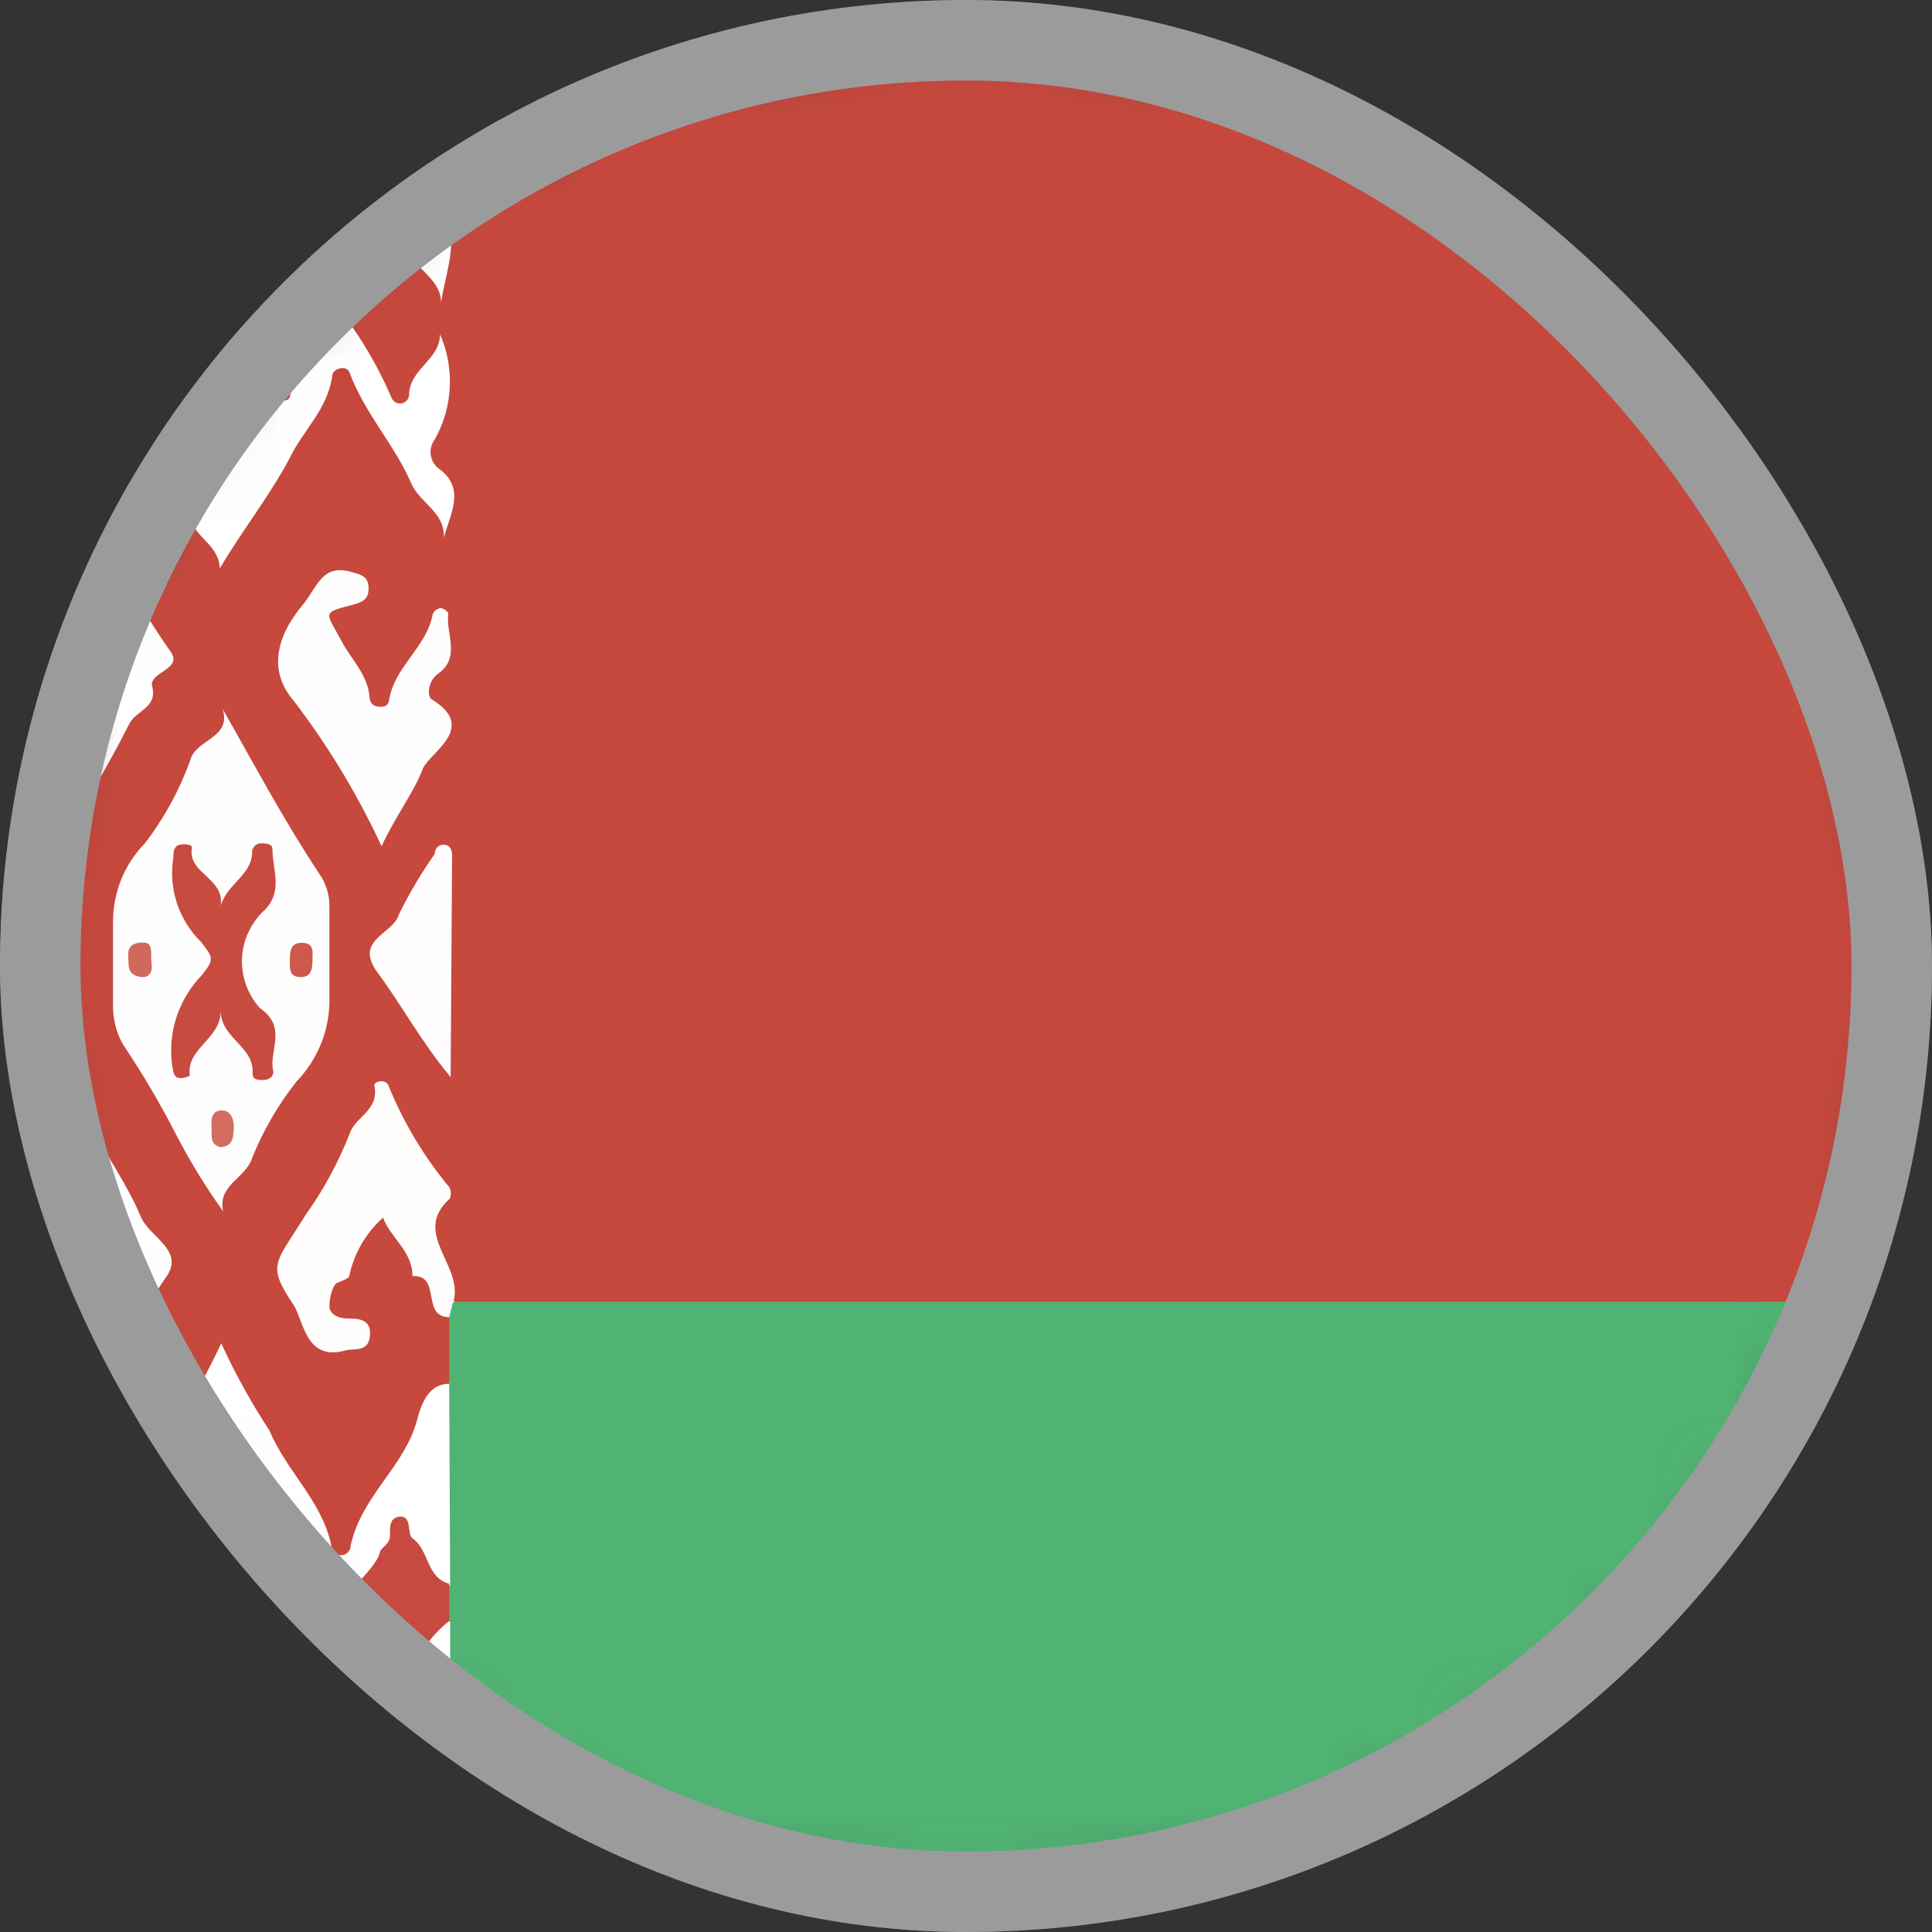 <svg width="24" height="24" viewBox="0 0 24 24" fill="none" xmlns="http://www.w3.org/2000/svg">
<rect x="0" y="0" width="24" height="24" fill="#333333" stroke="none"/>
<g clip-path="url(#clip0_103_5156)">
<mask id="mask0_103_5156" style="mask-type:luminance" maskUnits="userSpaceOnUse" x="0" y="0" width="24" height="24">
<path d="M12 24C18.627 24 24 18.627 24 12C24 5.373 18.627 0 12 0C5.373 0 0 5.373 0 12C0 18.627 5.373 24 12 24Z" fill="white"/>
</mask>
<g mask="url(#mask0_103_5156)">
<path d="M48.282 12C48.282 16.176 48.282 20.356 48.282 24.54C48.282 24.72 48.228 24.774 47.856 24.774H0.114C-0.24 24.774 -0.294 24.726 -0.294 24.552C-0.282 16.184 -0.282 7.816 -0.294 -0.552C-0.294 -0.72 -0.252 -0.774 0.108 -0.774C16.044 -0.774 31.978 -0.774 47.91 -0.774C48.24 -0.774 48.294 -0.738 48.294 -0.57C48.282 3.622 48.278 7.812 48.282 12Z" fill="white"/>
<path d="M5.58 17.19C5.256 17.19 5.202 17.592 5.16 17.712C4.974 18.264 4.488 18.6 4.356 19.2C4.356 19.232 4.343 19.262 4.321 19.285C4.298 19.307 4.268 19.32 4.236 19.32C4.204 19.32 4.174 19.307 4.151 19.285C4.129 19.262 4.116 19.232 4.116 19.2C4.002 18.648 3.558 18.276 3.348 17.772C3.121 17.426 2.92 17.063 2.748 16.686C2.328 17.61 1.716 18.324 1.368 19.194C1.326 19.284 1.164 19.326 1.146 19.194C1.086 18.81 0.792 18.594 0.624 18.258C0.44 17.883 0.231 17.52 -2.5779e-05 17.172C-0.077 17.054 -0.119 16.917 -0.119 16.776C-0.119 16.635 -0.077 16.497 -2.5779e-05 16.38C0.222 16.002 0.42 15.6 0.648 15.216C0.708 15.108 0.792 15.042 0.84 15.144C0.99 15.474 1.212 15.744 1.392 16.062C1.412 16.092 1.423 16.127 1.424 16.163C1.424 16.198 1.414 16.234 1.395 16.264C1.376 16.295 1.349 16.319 1.316 16.334C1.284 16.349 1.248 16.355 1.212 16.35C1.062 16.35 0.876 16.308 0.894 16.566C0.894 16.686 0.96 16.758 1.068 16.74C1.176 16.722 1.5 16.872 1.614 16.62C1.753 16.345 1.912 16.081 2.088 15.828C2.268 15.516 1.848 15.36 1.746 15.108C1.584 14.718 1.326 14.37 1.146 13.992C1.05 13.782 0.786 13.692 0.786 13.392C0.636 13.812 0.246 14.07 0.186 14.508C0.186 14.528 0.181 14.547 0.172 14.565C0.163 14.582 0.151 14.598 0.135 14.61C0.12 14.622 0.101 14.63 0.082 14.634C0.063 14.639 0.043 14.638 0.024 14.634C-0.084 14.634 -0.078 14.532 -0.078 14.454C-0.122 14.188 -0.112 13.915 -0.047 13.653C0.018 13.391 0.136 13.145 0.3 12.93C0.51 12.637 0.693 12.326 0.846 12C0.984 11.778 0.684 11.496 0.612 11.43C0.276 11.16 0.24 10.734 -2.5779e-05 10.428C-0.24 10.122 -0.09 9.642 -0.036 9.228C-0.036 9.114 0.162 9.162 0.168 9.228C0.168 9.714 0.708 9.954 0.726 10.506C1.045 10.02 1.338 9.518 1.602 9C1.68 8.826 1.962 8.796 1.89 8.526C1.848 8.346 2.28 8.316 2.118 8.094C1.913 7.801 1.725 7.496 1.554 7.182C1.476 7.05 1.104 7.044 0.954 7.182C0.804 7.32 0.888 7.482 1.14 7.512C1.518 7.548 1.482 7.698 1.266 7.95C1.116 8.157 0.992 8.38 0.894 8.616C0.858 8.688 0.894 8.778 0.762 8.772C0.63 8.766 0.684 8.658 0.648 8.604C0.402 8.256 0.27 7.848 -2.5779e-05 7.518C-0.085 7.405 -0.134 7.27 -0.143 7.129C-0.152 6.988 -0.118 6.848 -0.048 6.726C0.303 6.21 0.616 5.668 0.888 5.106C0.948 4.95 1.164 4.878 1.17 4.644C1.17 4.536 1.344 4.566 1.374 4.644C1.608 5.322 2.154 5.844 2.394 6.504C2.46 6.69 2.724 6.792 2.73 7.062C3 6.6 3.342 6.174 3.6 5.688C3.768 5.34 4.068 5.088 4.128 4.668C4.128 4.578 4.308 4.524 4.344 4.632C4.53 5.136 4.908 5.532 5.112 6.012C5.22 6.252 5.526 6.36 5.514 6.678C5.592 6.384 5.784 6.078 5.466 5.832C5.436 5.813 5.411 5.788 5.391 5.758C5.371 5.728 5.358 5.695 5.352 5.66C5.346 5.625 5.347 5.59 5.355 5.555C5.363 5.521 5.379 5.488 5.4 5.46C5.512 5.262 5.576 5.041 5.587 4.814C5.599 4.587 5.557 4.36 5.466 4.152C5.466 4.464 5.106 4.572 5.082 4.884C5.086 4.912 5.078 4.941 5.062 4.964C5.045 4.987 5.021 5.004 4.993 5.01C4.965 5.016 4.936 5.011 4.911 4.997C4.887 4.982 4.868 4.959 4.86 4.932C4.723 4.615 4.554 4.314 4.356 4.032C4.218 3.774 4.65 3.648 4.644 3.36C4.644 3.3 4.818 3.162 4.848 3C4.878 2.838 5.07 2.856 5.07 3C5.07 3.336 5.484 3.426 5.478 3.762C5.544 3.324 5.754 2.892 5.43 2.484C5.328 2.352 5.286 2.208 5.43 2.112C5.76 1.8 5.568 1.53 5.514 1.2C5.268 1.8 4.8 2.214 4.602 2.796C4.554 2.94 4.35 3.012 4.344 3.234C4.338 3.456 4.14 3.336 4.104 3.234C3.836 2.573 3.49 1.946 3.072 1.368C2.862 1.008 2.886 0.852 3.108 0.594C3.408 0.24 3.492 -0.246 3.852 -0.606C3.897 -0.668 3.956 -0.718 4.024 -0.753C4.093 -0.788 4.168 -0.806 4.245 -0.806C4.322 -0.806 4.397 -0.788 4.465 -0.753C4.534 -0.718 4.593 -0.668 4.638 -0.606C4.955 -0.157 5.244 0.312 5.502 0.798C5.585 0.681 5.629 0.542 5.629 0.399C5.629 0.256 5.585 0.117 5.502 -6.66976e-05C5.4 -0.132 5.316 -0.288 5.4 -0.336C5.574 -0.468 5.574 -0.78 5.868 -0.768H6.15C19.418 -0.768 32.684 -0.768 45.948 -0.768C47.118 -0.768 47.886 -0.252 48.15 0.708C48.191 0.861 48.211 1.018 48.21 1.176C48.21 6.128 48.21 11.08 48.21 16.032C48.213 16.08 48.213 16.128 48.21 16.176C47.962 16.315 47.673 16.362 47.394 16.308H6.636C6.337 16.327 6.037 16.313 5.742 16.266C5.583 16.12 5.464 15.936 5.398 15.731C5.332 15.526 5.32 15.307 5.364 15.096C5.3 14.62 5.105 14.171 4.8 13.8C4.644 13.704 4.602 13.842 4.548 13.92C4.212 14.412 3.948 14.946 3.66 15.462C3.438 15.852 3.888 16.506 4.344 16.518C3.87 16.224 3.852 16.128 4.188 15.654C4.722 14.892 4.71 14.904 5.274 15.654C5.442 15.882 5.472 16.176 5.658 16.392C5.713 16.521 5.735 16.661 5.721 16.801C5.708 16.94 5.659 17.074 5.58 17.19Z" fill="#C7483D"/>
<path d="M5.58 17.19V16.332C5.538 16.266 5.532 16.206 5.622 16.17H48.174C48.174 18.408 48.174 20.646 48.174 22.884C48.149 23.39 47.93 23.867 47.563 24.216C47.195 24.565 46.707 24.758 46.2 24.756C46.062 24.756 45.918 24.756 45.774 24.756H6.156C5.598 24.756 5.4 24.492 5.556 23.958C5.619 23.664 5.631 23.362 5.592 23.064C5.535 23.002 5.503 22.92 5.503 22.836C5.503 22.751 5.535 22.67 5.592 22.608V21.84C5.533 21.773 5.5 21.686 5.5 21.597C5.5 21.507 5.533 21.421 5.592 21.354V20.154C5.534 20.091 5.502 20.008 5.502 19.923C5.502 19.837 5.534 19.755 5.592 19.692L5.58 17.19Z" fill="#50B373"/>
<path d="M5.58 22.614V23.07C5.286 23.148 5.208 23.472 5.148 23.67C5.016 24.048 4.62 24.27 4.596 24.69C4.596 24.798 3.936 24.834 3.906 24.72C3.744 24.174 3.306 23.784 3.114 23.256C3.048 23.07 2.682 22.986 2.88 22.746C2.983 22.589 3.077 22.427 3.162 22.26C3.549 21.773 3.863 21.231 4.092 20.652C4.146 20.502 4.308 20.49 4.338 20.586C4.55 21.088 4.813 21.567 5.124 22.014C5.204 22.26 5.364 22.471 5.58 22.614Z" fill="#C7483E"/>
<path d="M-0.096 22.854C-0.162 22.602 0.102 22.5 0.186 22.332C0.542 21.769 0.864 21.186 1.152 20.586C1.188 20.484 1.356 20.49 1.368 20.586C1.483 20.971 1.673 21.33 1.926 21.642C2.074 22.01 2.292 22.346 2.568 22.632C2.597 22.658 2.621 22.691 2.637 22.727C2.653 22.763 2.662 22.802 2.662 22.842C2.662 22.882 2.653 22.921 2.637 22.957C2.621 22.993 2.597 23.026 2.568 23.052C2.21 23.502 1.9 23.989 1.644 24.504C1.506 24.702 1.434 24.702 1.266 24.666C0.738 24.558 0.624 24.066 0.348 23.712C0.192 23.514 0.186 23.214 -0.054 23.07C-0.108 23.01 -0.09 22.932 -0.096 22.854Z" fill="#C7483E"/>
<path d="M2.652 1.062C2.562 1.224 2.424 1.41 2.316 1.602C2.022 2.142 1.638 2.634 1.392 3.204C1.338 3.33 1.2 3.384 1.164 3.24C1.026 2.916 0.853 2.609 0.648 2.322C0.444 1.938 0.216 1.566 2.1711e-05 1.2C-0.216 0.834 0.186 0.696 0.228 0.408C0.323 0.147 0.472 -0.09 0.666 -0.288C0.757 -0.417 0.879 -0.521 1.02 -0.59C1.162 -0.659 1.319 -0.692 1.476 -0.684C1.668 -0.684 1.794 -0.42 1.92 -0.216C2.067 0.145 2.269 0.481 2.52 0.78C2.64 0.858 2.646 0.93 2.652 1.062Z" fill="#C7483E"/>
<path d="M2.058 21C1.908 21 1.884 20.916 1.884 20.838C1.88 20.778 1.864 20.72 1.836 20.667C1.808 20.615 1.769 20.569 1.722 20.532C1.637 20.456 1.57 20.364 1.523 20.261C1.477 20.157 1.453 20.045 1.453 19.932C1.453 19.819 1.477 19.707 1.523 19.603C1.57 19.5 1.637 19.407 1.722 19.332C1.736 19.327 1.75 19.327 1.764 19.332C2.034 19.332 1.722 18.732 2.124 18.978C2.24 19.116 2.333 19.272 2.4 19.44C2.436 19.542 2.4 19.638 2.556 19.686C2.592 19.702 2.623 19.725 2.648 19.756C2.672 19.786 2.69 19.821 2.698 19.859C2.706 19.898 2.705 19.937 2.695 19.975C2.685 20.012 2.666 20.047 2.64 20.076C2.398 20.279 2.233 20.558 2.172 20.868C2.13 20.934 2.088 21 2.058 21Z" fill="#C84B41"/>
<path d="M5.58 19.674V20.136C5.366 20.306 5.203 20.532 5.112 20.79C5.112 20.856 5.112 20.952 5.004 20.964C4.988 20.968 4.972 20.968 4.956 20.965C4.94 20.962 4.925 20.956 4.912 20.947C4.898 20.938 4.887 20.926 4.878 20.913C4.869 20.899 4.863 20.884 4.86 20.868C4.758 20.576 4.599 20.307 4.392 20.076C4.2 19.746 4.644 19.56 4.722 19.278C4.722 19.236 4.83 19.188 4.842 19.104C4.854 19.02 4.812 18.852 4.968 18.84C5.124 18.828 5.052 19.062 5.124 19.11C5.334 19.254 5.292 19.596 5.58 19.674Z" fill="#C84A40"/>
<path d="M2.67 3.906C2.604 4.17 2.358 4.302 2.298 4.56C2.298 4.644 2.19 4.776 2.148 4.902C2.106 5.028 1.896 5.022 1.908 4.932C1.956 4.656 1.716 4.542 1.608 4.41C1.098 3.81 1.86 3.45 1.902 2.958C1.902 2.88 2.082 2.874 2.094 2.922C2.215 3.287 2.411 3.622 2.67 3.906Z" fill="#C84B40"/>
<path d="M0.6 18.84C0.72 18.99 0.696 19.248 0.888 19.44C0.96 19.5 1.002 19.644 1.098 19.746C1.398 20.076 0.81 20.208 0.876 20.508C0.57 20.508 0.798 20.958 0.558 20.982C0.318 21.006 0.414 20.67 0.258 20.514C-0.204 20.04 -0.18 19.866 0.258 19.314C0.347 19.22 0.404 19.1 0.42 18.972C0.384 18.882 0.432 18.822 0.6 18.84Z" fill="#C8493E"/>
<path d="M4.164 19.866C4.008 20.124 3.888 20.328 3.762 20.526C3.762 20.526 3.762 20.526 3.72 20.526C3.638 20.566 3.547 20.587 3.456 20.587C3.364 20.587 3.274 20.566 3.192 20.526C3.105 20.448 3.035 20.352 2.987 20.245C2.939 20.138 2.915 20.022 2.915 19.905C2.915 19.788 2.939 19.672 2.987 19.565C3.035 19.458 3.105 19.362 3.192 19.284C3.24 19.23 3.318 19.206 3.336 19.122C3.354 19.038 3.336 18.864 3.456 18.858C3.576 18.852 3.528 19.086 3.6 19.134C3.912 19.32 3.876 19.698 4.164 19.866Z" fill="#C84A40"/>
<path d="M1.2 3.9C1.068 4.146 0.972 4.368 0.834 4.572C0.564 4.968 0.546 4.962 0.27 4.572C0.15 4.395 0.047 4.206 -0.036 4.008C-0.144 3.756 0.15 3.498 0.3 3.348C0.45 3.198 0.252 2.862 0.576 2.904C0.81 2.904 0.624 3.216 0.822 3.348C1.02 3.48 0.996 3.744 1.2 3.9Z" fill="#C7493E"/>
<path d="M3.468 2.91C3.54 2.91 3.576 2.91 3.606 3.006C3.735 3.283 3.885 3.55 4.056 3.804C4.236 4.116 3.798 4.296 3.786 4.59H3.744C3.492 4.59 3.744 5.07 3.468 4.956C3.374 4.883 3.296 4.793 3.237 4.69C3.178 4.587 3.141 4.474 3.126 4.356C3.09 4.146 2.676 4.08 2.88 3.894C3.084 3.708 3.018 3.402 3.276 3.294C3.534 3.186 3.282 3 3.468 2.91Z" fill="#C8493F"/>
<path d="M2.922 5.4C2.85 5.562 3.018 5.832 2.76 5.844C2.502 5.856 2.634 5.598 2.634 5.472C2.634 5.346 2.526 5.052 2.742 5.028C2.958 5.004 2.826 5.274 2.922 5.4Z" fill="#D06558"/>
<path d="M2.916 2.472C2.85 2.616 3.018 2.892 2.76 2.886C2.502 2.88 2.64 2.61 2.634 2.466C2.628 2.322 2.532 2.082 2.742 2.076C2.952 2.07 2.85 2.334 2.916 2.472Z" fill="#D06558"/>
<path d="M2.898 21.348C2.832 21.51 2.982 21.786 2.742 21.786C2.502 21.786 2.64 21.528 2.64 21.39C2.64 21.252 2.544 21 2.742 21C2.94 21 2.802 21.246 2.898 21.348Z" fill="#C84C42"/>
<path d="M2.898 24.288C2.832 24.45 2.982 24.714 2.748 24.726C2.514 24.738 2.64 24.474 2.646 24.342C2.652 24.21 2.544 23.934 2.76 23.928C2.976 23.922 2.814 24.18 2.898 24.288Z" fill="#C84C41"/>
<path d="M2.892 18.408C2.832 18.564 2.976 18.816 2.742 18.804C2.508 18.792 2.646 18.546 2.646 18.408C2.646 18.27 2.562 18.06 2.742 18.06C2.922 18.06 2.802 18.318 2.892 18.408Z" fill="#C7483D"/>
<path d="M2.20612e-05 21.372C0.138 21.372 0.192 21.426 0.186 21.534C0.18 21.642 0.222 21.804 0.042 21.822C-0.138 21.84 -0.102 21.72 -0.096 21.6C-0.09 21.48 -0.15 21.402 2.20612e-05 21.372Z" fill="#CF5F55"/>
<path d="M0.18 8.562C0.18 8.706 0.18 8.802 0.012 8.79C-0.156 8.778 -0.102 8.67 -0.102 8.58C-0.102 8.49 -0.102 8.346 0.036 8.346C0.174 8.346 0.192 8.466 0.18 8.562Z" fill="#D1685D"/>
<path d="M0.03 5.844C-0.138 5.844 -0.096 5.706 -0.102 5.604C-0.108 5.502 -0.096 5.4 0.036 5.4C0.168 5.4 0.18 5.532 0.18 5.646C0.18 5.76 0.156 5.838 0.03 5.844Z" fill="#D1685D"/>
<path d="M0.18 15.3C0.18 15.402 0.18 15.492 0.048 15.498C-0.084 15.504 -0.102 15.378 -0.102 15.276C-0.102 15.174 -0.102 15.066 0.024 15.072C0.15 15.078 0.186 15.186 0.18 15.3Z" fill="#D1685D"/>
<path d="M0.18 18.24C0.18 18.36 0.18 18.456 0.012 18.444C-0.156 18.432 -0.102 18.324 -0.102 18.24C-0.102 18.156 -0.102 18 0.036 18.006C0.174 18.012 0.186 18.126 0.18 18.24Z" fill="#D1685D"/>
<path d="M0.18 2.238C0.18 2.352 0.18 2.472 0.036 2.484C-0.108 2.496 -0.102 2.4 -0.102 2.286C-0.102 2.172 -0.138 2.052 0.036 2.052C0.21 2.052 0.186 2.136 0.18 2.238Z" fill="#D1685D"/>
<path d="M5.58 21.354V21.84C5.4 21.84 5.334 21.762 5.328 21.594C5.322 21.426 5.4 21.342 5.58 21.354Z" fill="#D36D61"/>
<path d="M2.766 8.808C3.156 9.492 3.528 10.194 3.966 10.854C4.05 10.973 4.094 11.116 4.092 11.262C4.092 11.652 4.092 12.048 4.092 12.462C4.083 12.825 3.937 13.172 3.684 13.434C3.452 13.727 3.264 14.052 3.126 14.4C3.042 14.64 2.7 14.724 2.772 15.048C2.548 14.735 2.348 14.406 2.172 14.064C1.979 13.69 1.765 13.327 1.53 12.978C1.443 12.825 1.399 12.65 1.404 12.474C1.404 12.132 1.404 11.778 1.404 11.436C1.407 11.077 1.549 10.733 1.8 10.476C2.04 10.163 2.23 9.815 2.364 9.444C2.43 9.18 2.88 9.174 2.766 8.808Z" fill="#FFFEFE"/>
<path d="M4.74 10.512C4.444 9.875 4.08 9.271 3.654 8.712C3.33 8.34 3.426 7.914 3.762 7.512C3.942 7.296 3.996 7.002 4.362 7.104C4.482 7.14 4.572 7.152 4.578 7.296C4.584 7.44 4.512 7.476 4.386 7.512C3.984 7.614 4.05 7.602 4.242 7.962C4.356 8.184 4.566 8.376 4.59 8.652C4.59 8.718 4.626 8.772 4.698 8.778C4.77 8.784 4.824 8.778 4.836 8.682C4.908 8.274 5.304 8.034 5.376 7.626C5.385 7.607 5.399 7.591 5.415 7.578C5.432 7.566 5.451 7.557 5.472 7.554C5.508 7.554 5.574 7.602 5.568 7.626C5.538 7.872 5.724 8.166 5.448 8.364C5.31 8.46 5.304 8.652 5.364 8.688C5.928 9.036 5.364 9.33 5.256 9.54C5.142 9.846 4.914 10.134 4.74 10.512Z" fill="#FFFEFE"/>
<path d="M5.622 16.2L5.58 16.362C5.226 16.362 5.49 15.834 5.124 15.852C5.124 15.54 4.854 15.384 4.758 15.126C4.544 15.317 4.397 15.572 4.338 15.852C4.338 15.882 4.242 15.912 4.188 15.936C4.134 15.96 4.092 16.116 4.092 16.224C4.092 16.332 4.212 16.38 4.326 16.38C4.44 16.38 4.614 16.38 4.596 16.59C4.578 16.8 4.416 16.746 4.29 16.776C3.798 16.914 3.774 16.41 3.648 16.212C3.306 15.702 3.42 15.702 3.798 15.09C4.021 14.778 4.204 14.439 4.344 14.082C4.416 13.866 4.716 13.794 4.65 13.482C4.65 13.428 4.794 13.404 4.824 13.482C5.011 13.943 5.268 14.372 5.586 14.754C5.596 14.776 5.601 14.799 5.601 14.823C5.601 14.847 5.596 14.87 5.586 14.892C5.094 15.33 5.796 15.744 5.622 16.2Z" fill="#FFFEFD"/>
<path d="M5.598 13.38C5.232 12.942 4.998 12.498 4.692 12.084C4.386 11.67 4.884 11.61 4.956 11.358C5.084 11.097 5.233 10.846 5.4 10.608C5.4 10.548 5.442 10.488 5.52 10.494C5.598 10.5 5.616 10.566 5.616 10.626L5.598 13.38Z" fill="#FFFDFD"/>
<path d="M2.742 12.558C2.742 12.912 2.31 13.02 2.358 13.362C2.321 13.383 2.28 13.393 2.238 13.392C2.16 13.392 2.154 13.32 2.142 13.26C2.11 13.055 2.126 12.845 2.188 12.648C2.251 12.45 2.358 12.269 2.502 12.12C2.67 11.91 2.646 11.898 2.502 11.706C2.363 11.571 2.259 11.405 2.198 11.221C2.138 11.037 2.122 10.841 2.154 10.65C2.154 10.578 2.154 10.488 2.28 10.488C2.406 10.488 2.382 10.53 2.382 10.548C2.34 10.866 2.838 10.92 2.73 11.298C2.784 10.998 3.108 10.896 3.132 10.608C3.129 10.592 3.13 10.577 3.134 10.561C3.138 10.546 3.145 10.532 3.154 10.52C3.164 10.507 3.176 10.497 3.19 10.489C3.203 10.482 3.218 10.477 3.234 10.476C3.294 10.476 3.384 10.476 3.384 10.548C3.384 10.806 3.528 11.082 3.27 11.322C3.109 11.477 3.014 11.69 3.006 11.913C2.999 12.137 3.078 12.355 3.228 12.522C3.582 12.768 3.33 13.056 3.396 13.314C3.396 13.374 3.342 13.416 3.27 13.416C3.198 13.416 3.132 13.416 3.138 13.32C3.15 12.996 2.742 12.894 2.742 12.558Z" fill="#C84B40"/>
<path d="M3.882 11.898C3.882 12.006 3.882 12.138 3.738 12.138C3.594 12.138 3.6 12.042 3.6 11.94C3.6 11.838 3.6 11.712 3.744 11.712C3.888 11.712 3.888 11.796 3.882 11.898Z" fill="#CD594D"/>
<path d="M1.8 12.138C1.644 12.138 1.596 12.072 1.596 11.964C1.596 11.856 1.56 11.736 1.722 11.712C1.884 11.688 1.878 11.772 1.878 11.88C1.878 11.988 1.92 12.096 1.8 12.138Z" fill="#D1685D"/>
<path d="M2.742 14.25C2.598 14.22 2.634 14.094 2.628 13.998C2.622 13.902 2.628 13.8 2.748 13.794C2.868 13.788 2.91 13.908 2.904 14.016C2.898 14.124 2.898 14.238 2.742 14.25Z" fill="#D36D61"/>
</g>
</g>
<rect x="0.5" y="0.5" width="23" height="23" rx="11.5" stroke="#9B9B9B"/>
<defs>
<clipPath id="clip0_103_5156">
<rect width="24" height="24" rx="12" fill="white"/>
</clipPath>
</defs>
</svg>
